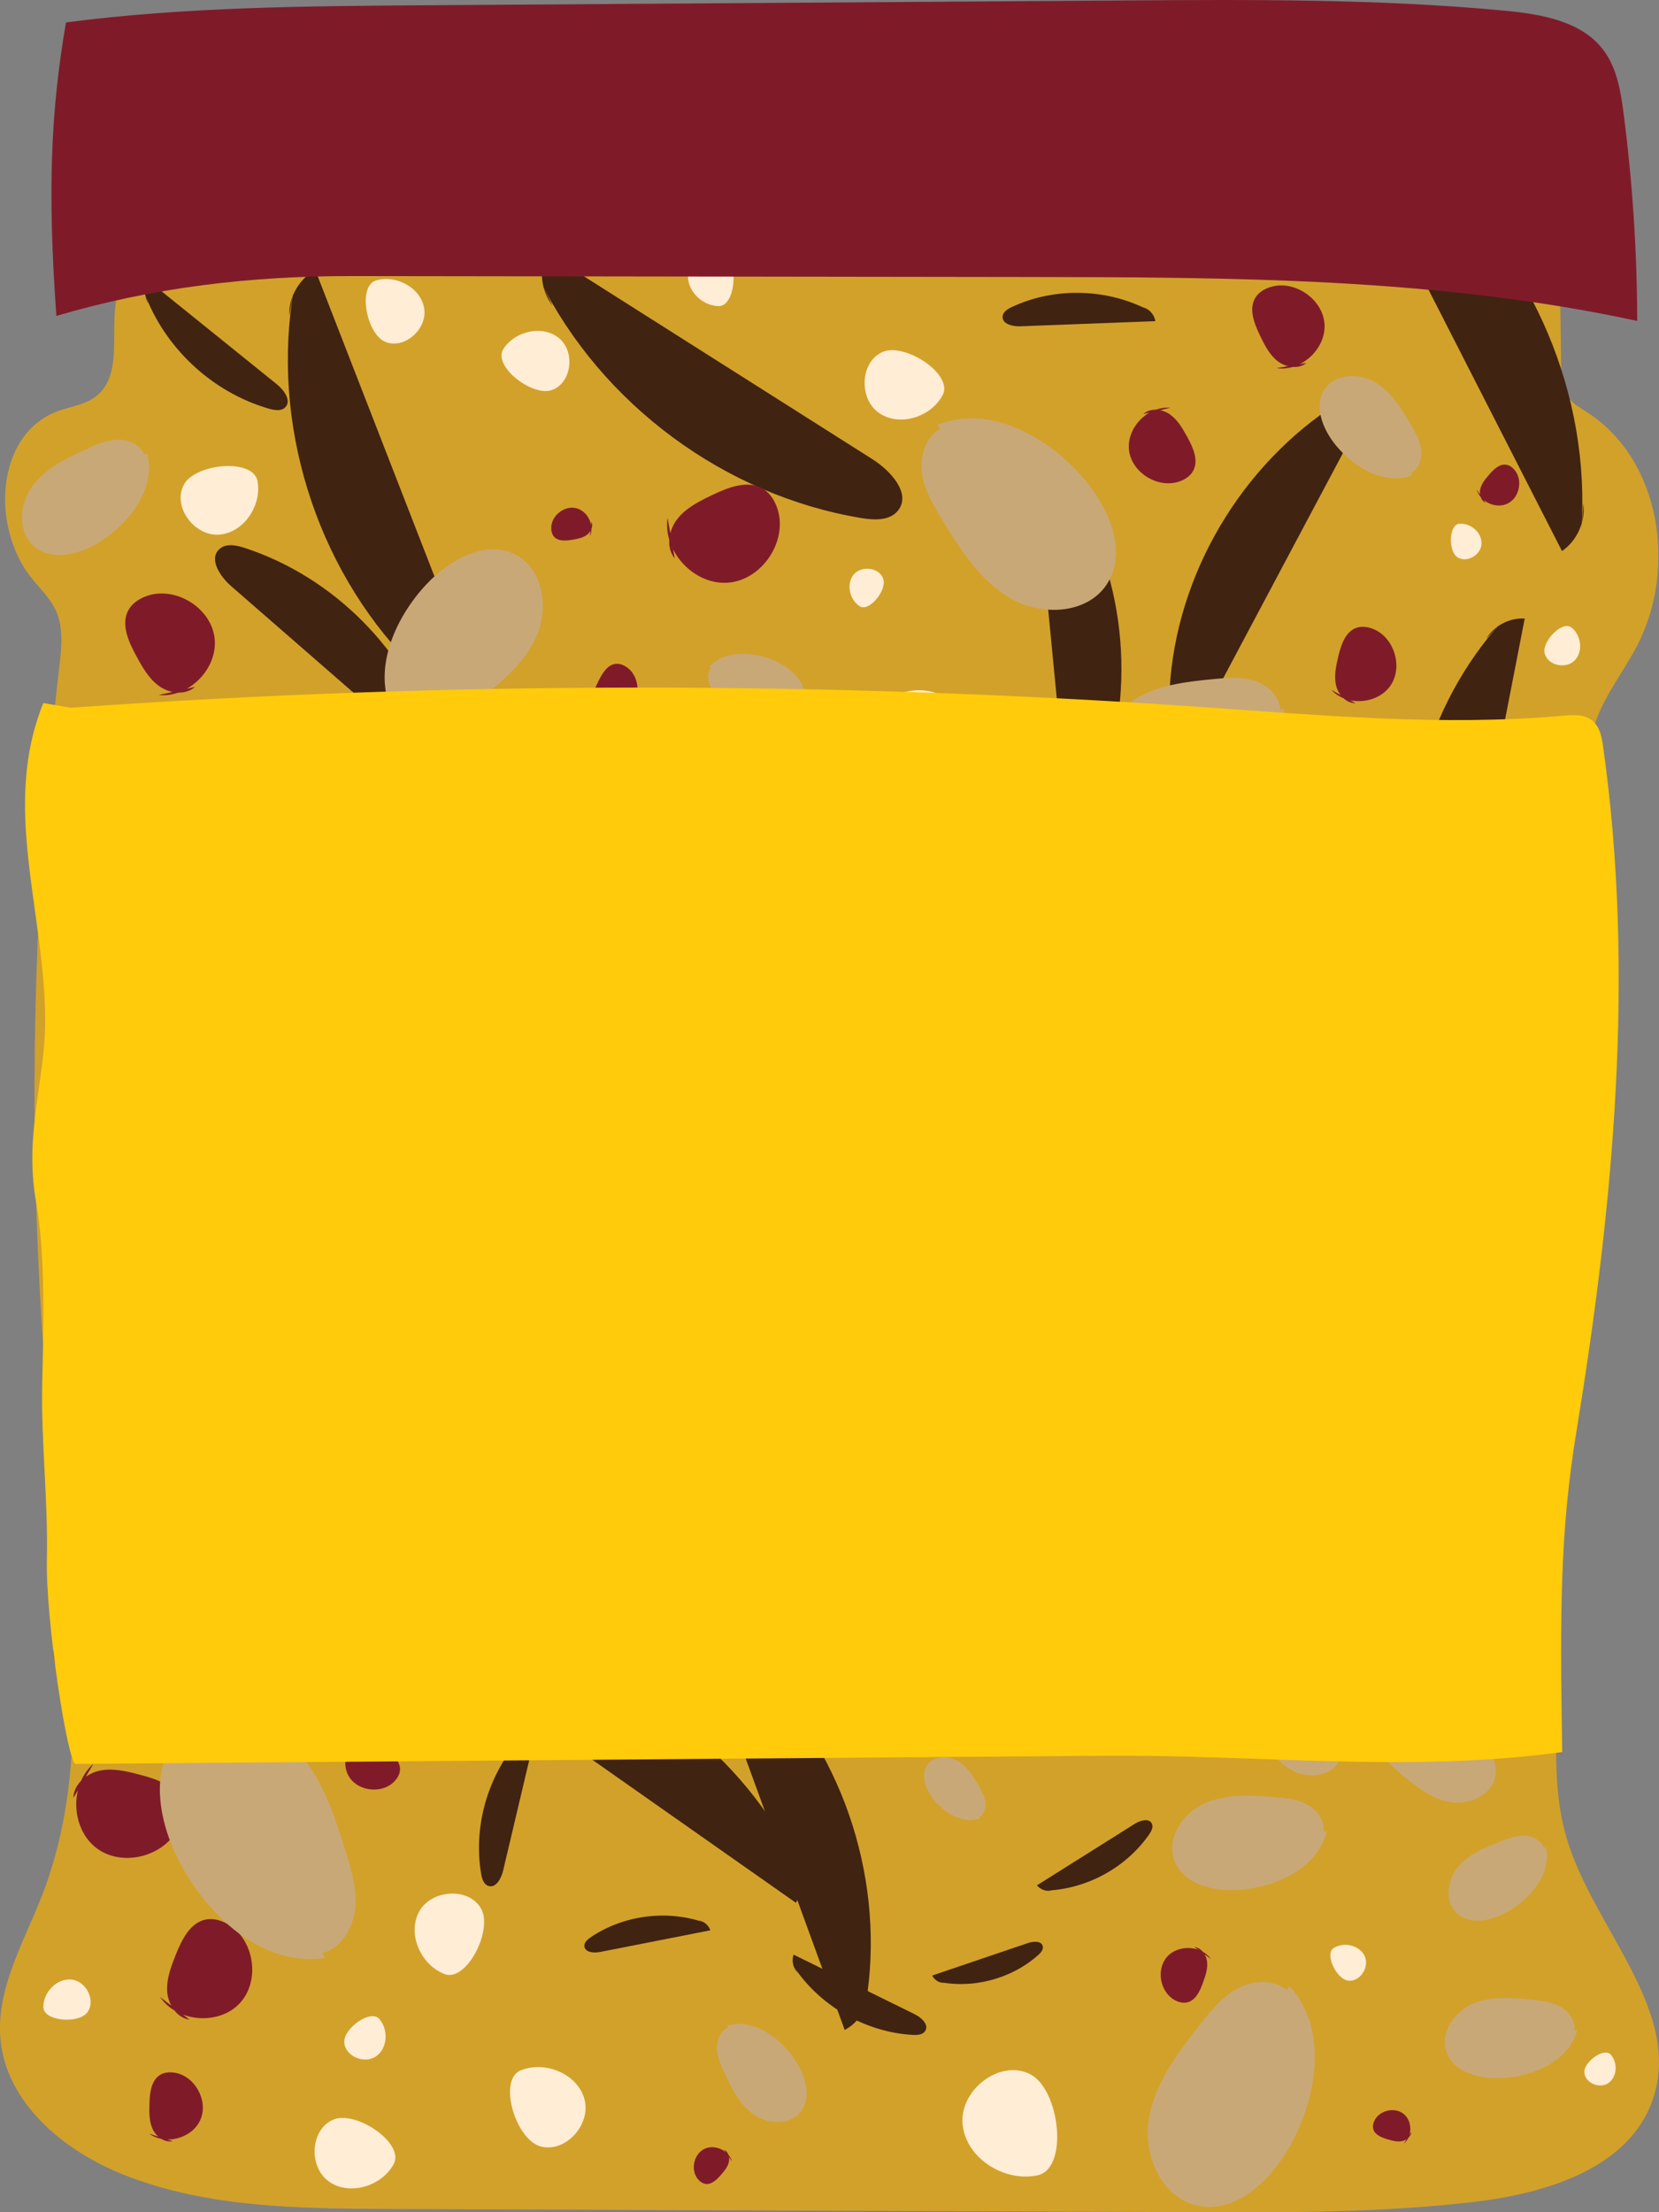 <?xml version="1.0" encoding="utf-8"?>
<!-- Generator: Adobe Illustrator 16.0.2, SVG Export Plug-In . SVG Version: 6.00 Build 0)  -->
<!DOCTYPE svg PUBLIC "-//W3C//DTD SVG 1.1//EN" "http://www.w3.org/Graphics/SVG/1.1/DTD/svg11.dtd">
<svg version="1.1" id="Layer_1" xmlns="http://www.w3.org/2000/svg" xmlns:xlink="http://www.w3.org/1999/xlink" x="0px" y="0px"
	 width="64.186px" height="85.584px" viewBox="0 0 64.186 85.584" enable-background="new 0 0 64.186 85.584" xml:space="preserve">
<rect x="0" y="0" width="64.186" height="85.584" fill="#808080" stroke="none"/>
<g>
	<path fill="#D2A12A" d="M60.361,11.442c0.015,0.951,0.028,1.902,0.043,2.853c0.005,0.323,0.015,0.661,0.171,0.943
		c0.186,0.333,0.542,0.525,0.862,0.734c2.823,1.841,3.456,6.036,1.894,9.023c-0.553,1.055-1.332,2.006-1.668,3.148
		c-0.207,0.71-0.234,1.458-0.258,2.196c-0.388,11.924-0.777,23.847-1.165,35.771c-0.055,1.682-0.104,3.399,0.376,5.012
		c1.045,3.505,4.536,6.695,3.313,10.142c-0.938,2.642-4.147,3.598-6.933,3.923c-3.606,0.42-7.245,0.407-10.876,0.392
		c-10.361-0.041-20.723-0.082-31.085-0.123c-3.466-0.014-7.026-0.045-10.249-1.324c-2.311-0.918-4.539-2.763-4.767-5.239
		c-0.179-1.955,0.911-3.766,1.62-5.597c1.914-4.952,1.08-10.476,0.513-15.755C1.018,46.995,1.066,36.323,2.296,25.788
		c0.086-0.73,0.17-1.503-0.136-2.171C1.95,23.158,1.576,22.8,1.257,22.41c-1.621-1.976-1.438-5.588,0.953-6.494
		c0.51-0.193,1.088-0.255,1.517-0.593c1.354-1.068,0.054-3.65,1.327-4.813c0.431-0.393,1.045-0.496,1.623-0.566
		c6.789-0.826,13.599-1.042,20.434-0.796C38.05,9.542,49.558,9.68,60.361,11.442"/>
	<path fill="#412312" d="M58.101,24.055c-2.938,3.235-4.203,7.912-3.297,12.187c0.084,0.403,0.244,0.864,0.635,0.988
		c0.656,0.208,1.091-0.664,1.222-1.338l2.33-11.963c-0.59-0.037-1.188,0.279-1.491,0.787"/>
	<path fill="#412312" d="M57.369,59.638c-1.354,1.523-1.921,3.709-1.478,5.698c0.041,0.187,0.117,0.401,0.301,0.457
		c0.307,0.094,0.506-0.315,0.563-0.629c0.344-1.863,0.686-3.726,1.028-5.589c-0.275-0.014-0.554,0.136-0.691,0.374"/>
	<path fill="#412312" d="M42.125,31.523c1.783-3.706,1.671-8.266-0.292-11.88c-0.185-0.34-0.451-0.713-0.839-0.72
		c-0.646-0.012-0.805,0.891-0.743,1.534c0.369,3.806,0.737,7.612,1.106,11.418c0.542-0.125,0.997-0.571,1.134-1.11"/>
	<path fill="#412312" d="M32.45,39.575c0,2.131,1.077,4.235,2.807,5.481c0.162,0.118,0.371,0.232,0.553,0.148
		c0.305-0.139,0.176-0.597,0.002-0.883c-1.027-1.694-2.055-3.389-3.081-5.083c-0.226,0.18-0.339,0.491-0.28,0.773"/>
	<path fill="#412312" d="M16.84,28.619c-1.103-3.451-3.935-6.3-7.378-7.424c-0.325-0.106-0.721-0.183-0.973,0.046
		c-0.422,0.384,0.023,1.058,0.452,1.432c2.54,2.212,5.08,4.424,7.62,6.636c0.271-0.408,0.292-0.969,0.053-1.396"/>
	<path fill="#412312" d="M40.376,73.143c1.602-0.027,3.17-0.862,4.084-2.177c0.086-0.124,0.17-0.282,0.104-0.418
		c-0.108-0.227-0.45-0.124-0.664,0.01c-1.26,0.793-2.521,1.586-3.782,2.379c0.139,0.167,0.373,0.248,0.586,0.201"/>
	<path fill="#412312" d="M25.128,33.56c-3.878,2.396-6.496,6.721-6.82,11.268c-0.031,0.429-0.006,0.937,0.353,1.174
		c0.597,0.397,1.284-0.351,1.61-0.989c1.928-3.774,3.857-7.549,5.785-11.323c-0.58-0.207-1.271-0.063-1.721,0.36"/>
	<path fill="#412312" d="M61.179,20.543c0.381-5.221-1.881-10.568-5.895-13.93c-0.377-0.317-0.868-0.634-1.329-0.462
		c-0.771,0.288-0.538,1.431-0.163,2.164c2.213,4.335,4.428,8.669,6.641,13.004c0.584-0.401,0.914-1.142,0.824-1.844"/>
	<path fill="#412312" d="M58.562,48.995c-1.08-4.236-4.287-7.872-8.356-9.472c-0.383-0.151-0.854-0.273-1.175-0.014
		c-0.534,0.432-0.047,1.276,0.443,1.757c2.901,2.847,5.803,5.694,8.703,8.541c0.356-0.473,0.422-1.147,0.165-1.679"/>
	<path fill="#412312" d="M40.437,39.898c1.483,2.667,4.295,4.551,7.326,4.908c0.285,0.034,0.627,0.032,0.797-0.2
		c0.283-0.386-0.197-0.869-0.613-1.107c-2.465-1.406-4.93-2.812-7.395-4.218c-0.156,0.383-0.081,0.849,0.188,1.163"/>
	<path fill="#412312" d="M20.328,67.045c-1.387,1.41-2.043,3.503-1.711,5.453c0.031,0.183,0.095,0.394,0.271,0.458
		c0.291,0.105,0.505-0.281,0.576-0.583l1.269-5.369c-0.267-0.027-0.542,0.105-0.688,0.329"/>
	<path fill="#412312" d="M36.242,76.653c1.372,0.304,2.88-0.089,3.929-1.024c0.1-0.088,0.202-0.206,0.174-0.335
		c-0.046-0.216-0.359-0.199-0.568-0.128c-1.236,0.42-2.475,0.839-3.711,1.259c0.084,0.171,0.268,0.287,0.457,0.29"/>
	<path fill="#412312" d="M55.618,41.325c-2.322-2.922-6.092-4.633-9.819-4.458c-0.351,0.016-0.761,0.087-0.921,0.4
		c-0.264,0.523,0.41,1.01,0.959,1.213c3.256,1.204,6.511,2.408,9.765,3.612c0.112-0.493-0.071-1.04-0.459-1.365"/>
	<path fill="#412312" d="M4.507,56.156c-0.779,1.212-0.934,2.802-0.406,4.142c0.05,0.126,0.127,0.267,0.262,0.286
		c0.225,0.032,0.316-0.275,0.322-0.501c0.035-1.339,0.07-2.678,0.104-4.017c-0.193,0.021-0.371,0.156-0.441,0.338"/>
	<path fill="#412312" d="M61.627,37.499c-2.63-2.021-6.247-2.688-9.425-1.737c-0.299,0.09-0.639,0.239-0.707,0.543
		c-0.117,0.508,0.57,0.783,1.088,0.84c3.064,0.34,6.13,0.679,9.195,1.019c-0.01-0.449-0.287-0.882-0.689-1.079"/>
	<path fill="#412312" d="M44.563,12.066c-1.642-0.912-3.722-0.983-5.421-0.186c-0.16,0.075-0.337,0.187-0.352,0.363
		c-0.021,0.294,0.386,0.391,0.681,0.38c1.743-0.066,3.487-0.132,5.231-0.198c-0.043-0.25-0.232-0.469-0.476-0.546"/>
	<path fill="#412312" d="M33.423,77.926c0.902-4.568-0.514-9.533-3.689-12.937c-0.299-0.321-0.697-0.654-1.124-0.552
		c-0.712,0.17-0.63,1.205-0.38,1.892c1.483,4.067,2.968,8.134,4.451,12.201c0.559-0.291,0.931-0.909,0.928-1.538"/>
	<path fill="#412312" d="M14.57,65.382c0.968-1.591,1.12-3.651,0.396-5.366c-0.068-0.162-0.172-0.342-0.346-0.362
		c-0.291-0.034-0.402,0.366-0.402,0.658c-0.004,1.732-0.006,3.463-0.01,5.195c0.25-0.033,0.476-0.213,0.561-0.45"/>
	<path fill="#412312" d="M11.376,11.145c-0.908,5.172,0.807,10.737,4.47,14.5c0.345,0.354,0.802,0.721,1.28,0.596
		c0.799-0.209,0.682-1.374,0.383-2.143c-1.77-4.551-3.54-9.101-5.311-13.652c-0.623,0.342-1.027,1.047-1.009,1.757"/>
	<path fill="#412312" d="M5.575,11.294c0.78,2.156,2.639,3.891,4.844,4.52c0.209,0.059,0.461,0.099,0.614-0.053
		c0.257-0.252-0.04-0.668-0.321-0.894c-1.658-1.338-3.317-2.677-4.978-4.015c-0.161,0.264-0.161,0.62,0,0.884"/>
	<path fill="#412312" d="M17.989,63.381c0.883,1.109,2.315,1.757,3.731,1.689c0.134-0.006,0.29-0.033,0.35-0.152
		c0.101-0.199-0.155-0.384-0.364-0.461c-1.237-0.456-2.475-0.911-3.711-1.367c-0.043,0.187,0.027,0.395,0.174,0.518"/>
	<path fill="#412312" d="M46.114,67.555c0.263-2.364-0.671-4.831-2.436-6.428c-0.166-0.15-0.383-0.303-0.595-0.232
		c-0.354,0.117-0.269,0.64-0.112,0.979l2.791,6.02c0.271-0.172,0.435-0.502,0.405-0.823"/>
	<path fill="#412312" d="M30.657,75.997c1.006,1.574,2.795,2.62,4.659,2.725c0.177,0.01,0.384-0.004,0.479-0.152
		c0.158-0.247-0.152-0.524-0.415-0.653l-4.677-2.301c-0.082,0.239-0.018,0.522,0.158,0.703"/>
	<path fill="#412312" d="M27.321,74.399c-1.464-0.536-3.18-0.326-4.471,0.548c-0.121,0.082-0.252,0.197-0.24,0.343
		c0.02,0.244,0.365,0.271,0.605,0.224c1.422-0.28,2.844-0.559,4.267-0.838c-0.067-0.2-0.252-0.355-0.46-0.387"/>
	<path fill="#412312" d="M39.942,45.031c1.559-3.776,1.189-8.292-0.962-11.764c-0.202-0.327-0.487-0.683-0.873-0.668
		c-0.641,0.025-0.747,0.93-0.649,1.564c0.58,3.754,1.162,7.507,1.742,11.261c0.531-0.155,0.957-0.623,1.063-1.165"/>
	<path fill="#412312" d="M17.657,39.441c-0.272-1.905-1.502-3.649-3.207-4.543c-0.16-0.084-0.361-0.159-0.514-0.061
		c-0.254,0.163-0.081,0.556,0.111,0.789c1.134,1.384,2.268,2.768,3.402,4.152c0.178-0.19,0.238-0.482,0.151-0.727"/>
	<path fill="#412312" d="M52.128,15.362c-3.828,2.281-6.457,6.466-6.847,10.906c-0.037,0.418-0.019,0.915,0.326,1.153
		c0.577,0.398,1.261-0.323,1.589-0.941c1.945-3.659,3.891-7.318,5.837-10.976c-0.565-0.212-1.243-0.082-1.688,0.324"/>
	<path fill="#412312" d="M39.03,41.526c4.808-2.389,8.348-7.176,9.223-12.473c0.082-0.499,0.107-1.097-0.287-1.415
		c-0.656-0.53-1.543,0.273-1.995,0.985c-2.672,4.217-5.343,8.433-8.015,12.65c0.658,0.306,1.484,0.211,2.059-0.235"/>
	<path fill="#412312" d="M31.067,72.662c-1.934-4.408-6.07-7.782-10.775-8.792c-0.445-0.095-0.979-0.142-1.281,0.196
		c-0.502,0.565,0.179,1.394,0.798,1.829c3.661,2.573,7.325,5.145,10.987,7.718c0.301-0.577,0.252-1.321-0.123-1.853"/>
	<path fill="#412312" d="M20.89,10.842c2.381,4.795,7.155,8.326,12.438,9.2c0.498,0.082,1.094,0.107,1.411-0.285
		c0.528-0.654-0.271-1.54-0.982-1.99c-4.204-2.665-8.409-5.331-12.614-7.996c-0.304,0.657-0.211,1.481,0.234,2.053"/>
	<path fill="#7F1B29" d="M34.114,65.358c1.127,1.097,3.261,0.822,4.074-0.524c0.813-1.347,0.062-3.363-1.435-3.85
		c-0.36-0.117-0.761-0.153-1.114-0.016c-0.776,0.301-1.027,1.253-1.174,2.072c-0.117,0.653-0.231,1.333-0.051,1.971
		c0.18,0.638,0.751,1.218,1.413,1.176"/>
	<path fill="#7F1B29" d="M46.85,75.782c-0.383-0.528-1.274-0.568-1.702-0.075c-0.428,0.492-0.264,1.369,0.313,1.674
		c0.139,0.074,0.301,0.117,0.455,0.086c0.338-0.067,0.509-0.439,0.625-0.763c0.095-0.258,0.19-0.528,0.162-0.802
		c-0.028-0.273-0.221-0.551-0.494-0.581"/>
	<path fill="#7F1B29" d="M9.413,63.866c-0.449,0.087-0.738,0.642-0.551,1.06c0.187,0.418,0.793,0.573,1.156,0.296
		c0.088-0.066,0.164-0.156,0.189-0.263c0.057-0.235-0.129-0.453-0.3-0.624c-0.136-0.136-0.28-0.277-0.462-0.34
		c-0.182-0.062-0.416-0.022-0.516,0.143"/>
	<path fill="#7F1B29" d="M20.702,34.784c-0.035,0.669,0.65,1.275,1.309,1.158c0.66-0.118,1.096-0.923,0.832-1.539
		c-0.063-0.148-0.164-0.287-0.307-0.362c-0.314-0.164-0.691,0.023-0.994,0.206c-0.242,0.145-0.492,0.299-0.646,0.536
		c-0.153,0.237-0.179,0.582,0.021,0.783"/>
	<path fill="#7F1B29" d="M54.313,82.93c0.344-0.281,0.334-0.888-0.016-1.159c-0.353-0.271-0.941-0.125-1.125,0.278
		c-0.046,0.098-0.068,0.209-0.041,0.313c0.059,0.227,0.318,0.328,0.543,0.395c0.18,0.054,0.366,0.108,0.551,0.078
		c0.185-0.031,0.365-0.172,0.375-0.359"/>
	<path fill="#7F1B29" d="M26.671,40.916c-0.123,1.418,1.293,2.754,2.701,2.552c1.408-0.203,2.39-1.884,1.873-3.21
		c-0.123-0.32-0.328-0.621-0.627-0.79c-0.656-0.371-1.466-0.001-2.123,0.366c-0.523,0.293-1.066,0.601-1.41,1.094
		c-0.342,0.492-0.422,1.224-0.012,1.663"/>
	<path fill="#7F1B29" d="M52.444,50.805c-1.422-0.788-3.477,0.065-3.922,1.628c-0.445,1.564,0.85,3.372,2.475,3.452
		c0.391,0.02,0.801-0.054,1.117-0.287c0.691-0.51,0.684-1.529,0.607-2.385c-0.061-0.683-0.13-1.393-0.484-1.98
		c-0.353-0.588-1.08-1.011-1.729-0.79"/>
	<path fill="#7F1B29" d="M49.392,14.242c0.957,0.145,1.927-0.758,1.852-1.723c-0.078-0.966-1.176-1.705-2.099-1.412
		c-0.224,0.07-0.437,0.196-0.563,0.392c-0.281,0.428-0.065,0.995,0.155,1.457c0.177,0.368,0.362,0.75,0.681,1.005
		c0.319,0.254,0.813,0.339,1.129,0.081"/>
	<path fill="#7F1B29" d="M51.511,26.691c0.598,0.645,1.797,0.554,2.29-0.174c0.493-0.728,0.134-1.875-0.688-2.191
		c-0.197-0.076-0.42-0.108-0.623-0.042c-0.44,0.146-0.608,0.67-0.715,1.123c-0.084,0.361-0.168,0.737-0.086,1.099
		s0.385,0.702,0.756,0.698"/>
	<path fill="#7F1B29" d="M25.829,20.037c-0.193,1.3,1.035,2.611,2.345,2.504c1.31-0.106,2.308-1.599,1.908-2.85
		c-0.097-0.302-0.269-0.592-0.534-0.764c-0.582-0.379-1.35-0.084-1.977,0.217c-0.5,0.239-1.016,0.493-1.36,0.927
		c-0.344,0.434-0.458,1.104-0.106,1.533"/>
	<path fill="#7F1B29" d="M45.278,15.777c-0.878-0.082-1.712,0.788-1.594,1.661c0.119,0.874,1.156,1.49,1.979,1.176
		c0.199-0.075,0.386-0.201,0.492-0.385c0.233-0.404,0.008-0.908-0.216-1.317c-0.18-0.326-0.368-0.663-0.672-0.878
		c-0.303-0.215-0.756-0.267-1.03-0.016"/>
	<path fill="#7F1B29" d="M23.319,61.318c-0.946,1.293-0.367,3.406,1.106,4.034c1.474,0.629,3.399-0.414,3.679-1.991
		c0.067-0.381,0.047-0.791-0.142-1.128c-0.413-0.74-1.41-0.858-2.256-0.889c-0.675-0.025-1.377-0.045-1.995,0.228
		s-1.122,0.931-0.986,1.593"/>
	<path fill="#7F1B29" d="M6.143,26.888c1.181,0.117,2.31-1.047,2.157-2.223c-0.152-1.176-1.543-2.013-2.654-1.597
		c-0.268,0.1-0.521,0.267-0.666,0.514c-0.316,0.542-0.017,1.222,0.282,1.774c0.237,0.439,0.489,0.896,0.896,1.187
		c0.406,0.292,1.016,0.365,1.387,0.03"/>
	<path fill="#7F1B29" d="M6.195,77.258c0.664,0.981,2.28,1.104,3.085,0.235c0.805-0.869,0.559-2.47-0.47-3.058
		c-0.248-0.141-0.539-0.229-0.821-0.182c-0.617,0.103-0.947,0.768-1.181,1.349c-0.185,0.464-0.374,0.948-0.339,1.446
		s0.369,1.013,0.863,1.083"/>
	<path fill="#7F1B29" d="M5.777,82.546c0.64,0.462,1.677,0.171,1.982-0.556c0.305-0.727-0.214-1.672-0.991-1.804
		c-0.188-0.032-0.389-0.021-0.555,0.073c-0.362,0.205-0.418,0.696-0.43,1.112c-0.011,0.332-0.019,0.678,0.117,0.981
		c0.137,0.303,0.461,0.549,0.786,0.481"/>
	<path fill="#7F1B29" d="M7.954,41.996c0.357-0.966-0.374-2.17-1.396-2.299c-1.021-0.129-2.029,0.856-1.924,1.881
		c0.025,0.247,0.111,0.497,0.287,0.672c0.386,0.384,1.023,0.281,1.552,0.151c0.423-0.103,0.859-0.215,1.193-0.493
		C8,41.63,8.196,41.134,7.995,40.749"/>
	<path fill="#7F1B29" d="M14.061,67.095c-0.628,0.235-0.909,1.107-0.539,1.665c0.371,0.558,1.284,0.636,1.744,0.148
		c0.11-0.118,0.198-0.266,0.209-0.427c0.026-0.354-0.296-0.624-0.585-0.829c-0.23-0.163-0.471-0.332-0.75-0.378
		c-0.279-0.046-0.605,0.068-0.71,0.331"/>
	<path fill="#7F1B29" d="M22.779,27.154c0.302,0.534,1.129,0.666,1.581,0.252c0.452-0.414,0.393-1.25-0.113-1.596
		c-0.121-0.084-0.268-0.142-0.414-0.129c-0.324,0.027-0.522,0.355-0.668,0.645c-0.115,0.232-0.232,0.473-0.234,0.731
		c-0.004,0.259,0.146,0.538,0.398,0.596"/>
	<path fill="#7F1B29" d="M57.138,18.943c0.131,0.489,0.767,0.765,1.213,0.526c0.447-0.238,0.572-0.92,0.237-1.301
		c-0.079-0.092-0.185-0.168-0.306-0.188c-0.264-0.045-0.49,0.177-0.666,0.38c-0.139,0.161-0.283,0.33-0.339,0.536
		c-0.056,0.207,0.008,0.461,0.198,0.559"/>
	<path fill="#7F1B29" d="M12.189,32.166c0.29,0.706,1.292,0.995,1.914,0.553c0.622-0.442,0.677-1.484,0.104-1.989
		c-0.138-0.122-0.309-0.216-0.492-0.223c-0.403-0.016-0.699,0.359-0.922,0.696c-0.178,0.268-0.36,0.548-0.403,0.867
		c-0.043,0.318,0.099,0.687,0.401,0.796"/>
	<path fill="#7F1B29" d="M3.159,51.551c-0.321,1.595,1.113,3.295,2.738,3.247c1.627-0.049,2.957-1.831,2.543-3.403
		c-0.101-0.38-0.295-0.749-0.611-0.979c-0.696-0.506-1.665-0.19-2.458,0.142c-0.633,0.264-1.289,0.545-1.742,1.06
		c-0.452,0.514-0.637,1.336-0.229,1.888"/>
	<path fill="#7F1B29" d="M27.917,56.394c-1.315,0.02-2.412,1.446-2.095,2.723c0.318,1.277,1.955,2.023,3.127,1.424
		c0.282-0.144,0.541-0.361,0.669-0.651c0.279-0.637-0.137-1.349-0.535-1.919c-0.318-0.454-0.652-0.924-1.138-1.194
		s-1.165-0.274-1.532,0.143"/>
	<path fill="#7F1B29" d="M40.819,50.687c-0.247,0.497,0.074,1.184,0.613,1.313c0.541,0.128,1.137-0.341,1.14-0.896
		c0.001-0.133-0.03-0.272-0.114-0.376c-0.184-0.229-0.531-0.211-0.822-0.172c-0.231,0.031-0.473,0.066-0.668,0.195
		c-0.194,0.129-0.328,0.383-0.244,0.601"/>
	<path fill="#7F1B29" d="M11.595,47.179c-0.476,0-0.881,0.509-0.773,0.972c0.107,0.464,0.695,0.743,1.123,0.534
		c0.104-0.051,0.197-0.127,0.245-0.232c0.104-0.228-0.041-0.488-0.183-0.697c-0.111-0.166-0.229-0.338-0.404-0.438
		c-0.174-0.101-0.42-0.106-0.555,0.042"/>
	<path fill="#7F1B29" d="M2.071,63.501c-0.181,1.608,1.388,3.169,2.994,2.982c1.607-0.188,2.773-2.069,2.227-3.591
		c-0.133-0.368-0.355-0.717-0.689-0.918c-0.734-0.441-1.666-0.045-2.425,0.353c-0.604,0.316-1.229,0.651-1.634,1.2
		c-0.405,0.549-0.518,1.378-0.066,1.89"/>
	<path fill="#7F1B29" d="M47.449,31.785c-0.647,1.402,0.301,3.288,1.813,3.602c1.512,0.314,3.135-1.038,3.098-2.582
		c-0.01-0.372-0.106-0.755-0.348-1.038c-0.531-0.621-1.496-0.543-2.303-0.411c-0.642,0.104-1.311,0.219-1.842,0.594
		c-0.532,0.376-0.883,1.093-0.629,1.693"/>
	<path fill="#7F1B29" d="M3.614,68.234c-0.949,0.83-0.866,2.552,0.156,3.288c1.023,0.736,2.682,0.265,3.168-0.898
		c0.116-0.281,0.17-0.599,0.084-0.89c-0.19-0.639-0.936-0.901-1.58-1.07c-0.514-0.135-1.049-0.271-1.57-0.168
		C3.351,68.6,2.851,69.019,2.841,69.55"/>
	<path fill="#7F1B29" d="M28.319,83.62c-0.116-0.44-0.688-0.689-1.09-0.476c-0.402,0.214-0.516,0.827-0.217,1.17
		c0.072,0.083,0.168,0.152,0.275,0.17c0.238,0.041,0.441-0.159,0.6-0.34c0.127-0.145,0.256-0.297,0.307-0.482
		c0.05-0.186-0.006-0.415-0.178-0.503"/>
	<path fill="#7F1B29" d="M22.822,20.751c0.197-0.427-0.093-1.001-0.553-1.097c-0.461-0.095-0.955,0.317-0.942,0.788
		c0.002,0.113,0.031,0.229,0.105,0.316c0.162,0.189,0.456,0.165,0.701,0.124c0.195-0.032,0.398-0.067,0.561-0.181
		c0.162-0.115,0.27-0.333,0.191-0.516"/>
	<path fill="#7F1B29" d="M24.725,32.622c0.642,1.14,2.408,1.424,3.373,0.541c0.966-0.883,0.841-2.667-0.237-3.408
		c-0.26-0.179-0.571-0.302-0.886-0.276c-0.69,0.057-1.114,0.758-1.424,1.377c-0.246,0.493-0.498,1.008-0.505,1.56
		c-0.006,0.551,0.313,1.148,0.852,1.271"/>
	<path fill="#C9A877" d="M53.452,66.756c0.878-0.754,2.254-0.496,3.244,0.105c0.693,0.422,1.358,1.179,1.133,1.959
		c-0.204,0.702-1.071,1.029-1.787,0.884c-0.717-0.144-1.309-0.629-1.866-1.101c-0.271-0.23-0.549-0.471-0.709-0.789
		c-0.159-0.318-0.171-0.738,0.067-1.003"/>
	<path fill="#C9A877" d="M36.261,16.444c1.992-0.822,4.273,0.435,5.674,2.073c0.982,1.15,1.719,2.875,0.863,4.123
		c-0.77,1.121-2.492,1.195-3.674,0.523c-1.182-0.672-1.947-1.873-2.657-3.033c-0.347-0.565-0.698-1.151-0.795-1.806
		c-0.097-0.656,0.127-1.405,0.702-1.734"/>
	<path fill="#C9A877" d="M49.685,27.428c-0.105,1.74-1.828,2.957-3.517,3.395c-1.184,0.308-2.7,0.233-3.305-0.831
		c-0.545-0.956,0.012-2.236,0.919-2.858c0.906-0.622,2.052-0.754,3.146-0.861c0.535-0.052,1.086-0.1,1.597,0.061
		c0.512,0.162,0.978,0.59,1.014,1.125"/>
	<path fill="#C9A877" d="M17.882,55.677c0.783,0.704,0.713,1.976,0.285,2.939c-0.299,0.676-0.904,1.365-1.635,1.252
		c-0.656-0.102-1.053-0.846-1.007-1.509c0.047-0.663,0.415-1.254,0.776-1.812c0.176-0.272,0.359-0.551,0.627-0.732
		c0.27-0.181,0.646-0.241,0.914-0.057"/>
	<path fill="#C9A877" d="M29.638,50.816c-0.256,0.721-1.129,1.025-1.893,1.006c-0.536-0.013-1.166-0.227-1.292-0.749
		c-0.114-0.468,0.274-0.94,0.731-1.093s0.957-0.07,1.431,0.017c0.231,0.042,0.469,0.088,0.665,0.218
		c0.195,0.13,0.341,0.367,0.292,0.596"/>
	<path fill="#C9A877" d="M59.816,71.452c0.216,1.007-0.571,1.973-1.461,2.49c-0.625,0.363-1.5,0.562-2.013,0.053
		c-0.461-0.458-0.349-1.275,0.068-1.773s1.049-0.755,1.654-0.989c0.295-0.114,0.602-0.23,0.918-0.219s0.648,0.18,0.755,0.479"/>
	<path fill="#C9A877" d="M28.167,57.104c0.701-1.864,2.992-2.612,4.98-2.522c1.397,0.063,3.026,0.654,3.33,2.019
		c0.271,1.227-0.767,2.437-1.966,2.811c-1.2,0.374-2.495,0.132-3.726-0.12c-0.6-0.123-1.219-0.256-1.721-0.604
		c-0.504-0.349-0.869-0.972-0.729-1.569"/>
	<path fill="#C9A877" d="M26.527,55.372c0.521,2.237-1.196,4.422-3.162,5.61c-1.38,0.835-3.321,1.311-4.485,0.196
		c-1.047-1.002-0.828-2.828,0.084-3.955c0.91-1.127,2.308-1.725,3.649-2.271c0.654-0.267,1.332-0.536,2.038-0.524
		c0.707,0.012,1.456,0.376,1.703,1.038"/>
	<path fill="#C9A877" d="M12.563,75.75c-2.437,0.352-4.614-1.681-5.704-3.889c-0.766-1.55-1.096-3.667,0.201-4.81
		c1.166-1.026,3.095-0.624,4.216,0.451c1.121,1.076,1.632,2.623,2.093,4.106c0.225,0.723,0.45,1.471,0.373,2.225
		c-0.076,0.753-0.533,1.521-1.264,1.724"/>
	<path fill="#C9A877" d="M51.331,70.842c-0.33,1.398-1.899,2.145-3.332,2.264c-1.004,0.084-2.225-0.189-2.567-1.138
		c-0.308-0.852,0.323-1.814,1.147-2.192c0.823-0.378,1.771-0.325,2.676-0.258c0.44,0.033,0.895,0.071,1.287,0.274
		c0.393,0.203,0.711,0.615,0.666,1.055"/>
	<path fill="#C9A877" d="M61.017,78.547c-0.318,1.185-1.678,1.781-2.902,1.846c-0.86,0.046-1.895-0.219-2.162-1.037
		c-0.241-0.736,0.322-1.54,1.036-1.842c0.712-0.301,1.521-0.231,2.291-0.151c0.375,0.04,0.762,0.084,1.091,0.267
		c0.33,0.183,0.591,0.544,0.541,0.918"/>
	<path fill="#C9A877" d="M32.075,48.65c0.553-0.779,1.707-0.846,2.619-0.562c0.641,0.2,1.324,0.673,1.298,1.344
		c-0.024,0.602-0.653,1.037-1.255,1.064c-0.602,0.027-1.174-0.244-1.714-0.511c-0.263-0.13-0.534-0.267-0.726-0.491
		c-0.19-0.223-0.283-0.557-0.146-0.816"/>
	<path fill="#C9A877" d="M3.187,28.771c1.298-0.461,2.715,0.414,3.555,1.505c0.59,0.766,1.005,1.891,0.419,2.66
		c-0.526,0.691-1.629,0.683-2.362,0.216c-0.732-0.467-1.183-1.259-1.599-2.021c-0.203-0.372-0.408-0.757-0.449-1.179
		c-0.041-0.422,0.126-0.893,0.504-1.084"/>
	<path fill="#C9A877" d="M27.432,25.801c0.632-0.681,1.751-0.602,2.595-0.213c0.592,0.272,1.19,0.814,1.082,1.457
		c-0.099,0.577-0.76,0.917-1.344,0.868c-0.583-0.05-1.1-0.382-1.587-0.707c-0.237-0.159-0.481-0.324-0.637-0.563
		c-0.156-0.239-0.204-0.573-0.038-0.805"/>
	<path fill="#C9A877" d="M15.251,27.695c-0.899-1.638-0.033-3.726,1.246-5.089c0.896-0.956,2.313-1.755,3.471-1.138
		c1.039,0.556,1.268,2.034,0.802,3.117s-1.429,1.858-2.36,2.58c-0.455,0.353-0.926,0.712-1.481,0.858
		c-0.556,0.146-1.224,0.025-1.562-0.44"/>
	<path fill="#C9A877" d="M49.884,76.829c1.498,1.62,1.104,4.26,0.028,6.186c-0.755,1.353-2.149,2.674-3.651,2.297
		c-1.351-0.338-2.035-1.967-1.811-3.341s1.105-2.537,1.966-3.632c0.42-0.533,0.856-1.08,1.452-1.406
		c0.596-0.326,1.395-0.378,1.915,0.057"/>
	<path fill="#C9A877" d="M48.557,65.212c0.968-0.405,2.082,0.201,2.767,0.996c0.481,0.557,0.845,1.395,0.432,2.005
		c-0.372,0.548-1.211,0.588-1.788,0.264c-0.577-0.325-0.952-0.908-1.302-1.471c-0.17-0.274-0.342-0.558-0.391-0.877
		s0.059-0.685,0.338-0.846"/>
	<path fill="#C9A877" d="M21.511,54.75c-0.75-0.83-0.535-2.166,0.021-3.137c0.39-0.681,1.104-1.343,1.864-1.144
		c0.683,0.18,1.021,1.009,0.898,1.705c-0.121,0.695-0.574,1.28-1.018,1.83c-0.215,0.268-0.439,0.543-0.743,0.705
		c-0.304,0.162-0.709,0.184-0.972-0.04"/>
	<path fill="#C9A877" d="M17.708,49.065c0.458,0.493,0.339,1.297,0.014,1.885c-0.23,0.413-0.654,0.816-1.113,0.702
		c-0.411-0.102-0.62-0.598-0.553-1.017s0.336-0.774,0.596-1.108c0.129-0.163,0.262-0.329,0.443-0.429
		c0.18-0.1,0.424-0.116,0.584,0.016"/>
	<path fill="#C9A877" d="M58.132,40.804c0.98,0.097,1.631,1.094,1.842,2.055c0.148,0.675,0.074,1.529-0.538,1.848
		c-0.552,0.287-1.261-0.054-1.593-0.579c-0.332-0.525-0.383-1.174-0.42-1.794c-0.018-0.302-0.033-0.614,0.068-0.899
		c0.102-0.285,0.354-0.539,0.655-0.548"/>
	<path fill="#C9A877" d="M28.126,78.36c1.014-0.285,2.049,0.454,2.633,1.329c0.411,0.613,0.67,1.492,0.185,2.048
		c-0.437,0.5-1.276,0.438-1.812,0.045s-0.838-1.02-1.115-1.622c-0.137-0.294-0.273-0.598-0.282-0.922
		c-0.011-0.323,0.141-0.674,0.438-0.801"/>
	<path fill="#C9A877" d="M39.907,59.176c0.643-0.171,1.291,0.306,1.652,0.864c0.254,0.392,0.41,0.95,0.098,1.297
		c-0.281,0.312-0.812,0.265-1.146,0.012c-0.335-0.254-0.521-0.653-0.69-1.036c-0.084-0.188-0.168-0.381-0.171-0.585
		c-0.003-0.205,0.095-0.425,0.285-0.503"/>
	<path fill="#C9A877" d="M56.595,51.869c-0.654-0.401-0.771-1.32-0.592-2.066c0.125-0.523,0.467-1.096,1.004-1.112
		c0.483-0.014,0.865,0.466,0.92,0.947c0.055,0.481-0.131,0.953-0.315,1.4c-0.09,0.218-0.185,0.441-0.353,0.607
		c-0.168,0.165-0.432,0.257-0.646,0.161"/>
	<path fill="#C9A877" d="M54.649,18.383c-1.063,0.41-2.254-0.283-2.974-1.166c-0.505-0.62-0.872-1.541-0.405-2.19
		c0.42-0.583,1.332-0.601,1.948-0.231c0.616,0.37,1.006,1.014,1.367,1.636c0.176,0.303,0.354,0.617,0.397,0.965
		c0.043,0.348-0.084,0.741-0.393,0.908"/>
	<path fill="#C9A877" d="M38.335,34.422c-0.563,0.533-1.492,0.404-2.173,0.034c-0.478-0.26-0.947-0.745-0.82-1.274
		c0.113-0.475,0.683-0.722,1.166-0.648c0.484,0.073,0.896,0.378,1.283,0.676c0.188,0.145,0.383,0.297,0.5,0.505
		c0.116,0.208,0.138,0.488-0.013,0.673"/>
	<path fill="#C9A877" d="M28.958,64.877c0.461-0.712,1.482-0.816,2.303-0.598c0.574,0.153,1.199,0.546,1.201,1.142
		c0.002,0.535-0.539,0.945-1.072,0.992c-0.533,0.046-1.051-0.172-1.539-0.388c-0.239-0.106-0.484-0.217-0.662-0.408
		c-0.178-0.19-0.273-0.483-0.161-0.718"/>
	<path fill="#C9A877" d="M47.457,43.332c1.843,0.538,2.729,2.684,2.789,4.602c0.041,1.347-0.408,2.956-1.698,3.347
		c-1.158,0.351-2.396-0.557-2.844-1.683c-0.448-1.125-0.311-2.387-0.158-3.589c0.074-0.585,0.156-1.189,0.455-1.698
		c0.298-0.51,0.87-0.906,1.454-0.814"/>
	<path fill="#C9A877" d="M5.688,17.524c0.357,1.309-0.605,2.637-1.74,3.383c-0.795,0.524-1.93,0.85-2.643,0.218
		c-0.641-0.568-0.552-1.65-0.039-2.336c0.512-0.686,1.321-1.071,2.102-1.424c0.38-0.172,0.773-0.346,1.191-0.355
		c0.418-0.01,0.867,0.188,1.028,0.574"/>
	<path fill="#C9A877" d="M37.919,70.342c-0.652,0.24-1.373-0.193-1.804-0.739c-0.302-0.383-0.519-0.949-0.228-1.34
		c0.262-0.352,0.819-0.355,1.191-0.123c0.373,0.231,0.605,0.628,0.82,1.011c0.104,0.186,0.209,0.38,0.232,0.592
		c0.023,0.213-0.058,0.452-0.248,0.551"/>
	<path fill="#C9A877" d="M5.289,48.256c-0.751-0.146-1.181-0.966-1.275-1.725c-0.065-0.533,0.054-1.188,0.552-1.39
		c0.447-0.182,0.973,0.134,1.19,0.564c0.219,0.43,0.21,0.936,0.194,1.419c-0.008,0.235-0.02,0.477-0.119,0.69
		c-0.1,0.213-0.313,0.392-0.547,0.377"/>
	<path fill="#FFEDD5" d="M15.206,83.766c0.531-0.807-1.416-2.141-2.307-1.768c-0.893,0.373-0.971,1.81-0.191,2.383
		C13.487,84.953,14.717,84.6,15.206,83.766"/>
	<path fill="#FFEDD5" d="M8.216,60.222c0.482,0.661,2.116-0.486,2.086-1.304c-0.031-0.817-1.146-1.304-1.83-0.858
		C7.786,58.506,7.701,59.586,8.216,60.222"/>
	<path fill="#FFEDD5" d="M17.397,31.441c0.213,1.178,3.098,0.711,3.58-0.385c0.481-1.095-0.676-2.45-1.863-2.299
		S17.125,30.276,17.397,31.441"/>
	<path fill="#FFEDD5" d="M40.079,84.165c1.297-0.168,0.941-3.342-0.229-3.927s-2.711,0.606-2.61,1.911
		C37.343,83.453,38.792,84.401,40.079,84.165"/>
	<path fill="#FFEDD5" d="M32.993,29.167c-0.188,1.42,3.27,1.942,4.219,0.87c0.949-1.073,0.125-3.04-1.282-3.301
		C34.521,26.475,33.108,27.739,32.993,29.167"/>
	<path fill="#FFEDD5" d="M43.992,56.731c0.274,0.849,2.36,0.214,2.606-0.645c0.246-0.858-0.746-1.743-1.608-1.511
		C44.128,54.806,43.673,55.897,43.992,56.731"/>
	<path fill="#FFEDD5" d="M19.497,13.468c-0.495,0.651,1.072,1.887,1.848,1.624c0.773-0.264,0.92-1.473,0.295-2
		C21.017,12.564,19.957,12.792,19.497,13.468"/>
	<path fill="#FFEDD5" d="M27.674,47.371c1.308-0.612-0.131-3.831-1.558-4.054c-1.428-0.222-2.648,1.548-2.104,2.886
		C24.557,47.541,26.399,48.051,27.674,47.371"/>
	<path fill="#FFEDD5" d="M20.195,80.075c-0.963,0.3-0.272,2.664,0.694,2.953c0.967,0.288,1.979-0.821,1.729-1.798
		C22.368,80.253,21.142,79.725,20.195,80.075"/>
	<path fill="#FFEDD5" d="M14.593,10.838c-0.785,0.16-0.428,2.081,0.313,2.386s1.627-0.49,1.508-1.281
		C16.294,11.151,15.367,10.637,14.593,10.838"/>
	<path fill="#FFEDD5" d="M60.823,24.294c-0.347-0.33-1.168,0.504-1.063,0.971c0.104,0.468,0.798,0.631,1.146,0.301
		S61.188,24.605,60.823,24.294"/>
	<path fill="#FFEDD5" d="M51.625,75.345c-0.411,0.207,0.077,1.221,0.534,1.278c0.458,0.058,0.83-0.518,0.645-0.939
		C52.617,75.262,52.024,75.116,51.625,75.345"/>
	<path fill="#FFEDD5" d="M9.969,18.653c-0.101-0.946-2.415-0.739-2.858,0.102c-0.445,0.841,0.396,1.981,1.346,1.929
		C9.405,20.631,10.118,19.593,9.969,18.653"/>
	<path fill="#FFEDD5" d="M14.692,78.125c-0.324-0.435-1.398,0.337-1.373,0.878c0.026,0.541,0.768,0.857,1.219,0.556
		C14.989,79.258,15.038,78.542,14.692,78.125"/>
	<path fill="#FFEDD5" d="M55.419,56.89c-0.229,0.636,1.313,1.223,1.857,0.824c0.547-0.399,0.363-1.389-0.26-1.651
		C56.394,55.801,55.614,56.243,55.419,56.89"/>
	<path fill="#FFEDD5" d="M36.449,15.326c0.513-0.803-1.425-2.091-2.299-1.711c-0.874,0.379-0.931,1.797-0.155,2.351
		C34.771,16.52,35.979,16.155,36.449,15.326"/>
	<path fill="#FFEDD5" d="M56.487,20.259c-0.432-0.006-0.464,1.047-0.109,1.293s0.914-0.071,0.941-0.502
		C57.348,20.62,56.919,20.242,56.487,20.259"/>
	<path fill="#FFEDD5" d="M62.334,79.5c-0.247-0.328-1.058,0.261-1.037,0.671c0.022,0.41,0.586,0.646,0.927,0.416
		C62.563,80.356,62.598,79.814,62.334,79.5"/>
	<path fill="#FFEDD5" d="M33.239,23.437c0.365,0.286,1.08-0.596,0.936-1.038c-0.145-0.442-0.83-0.534-1.135-0.183
		C32.735,22.568,32.857,23.171,33.239,23.437"/>
	<path fill="#FFEDD5" d="M12.491,41.582c-0.594,0.723,1.146,2.207,2.043,1.939c0.897-0.267,1.119-1.644,0.428-2.276
		C14.271,40.614,13.049,40.829,12.491,41.582"/>
	<path fill="#FFEDD5" d="M12.425,55.646c0.715-0.055,0.611-1.802-0.012-2.156c-0.623-0.354-1.502,0.253-1.483,0.97
		S11.714,55.738,12.425,55.646"/>
	<path fill="#FFEDD5" d="M27.771,11.841c0.642,0.062,0.821-1.503,0.323-1.913c-0.498-0.41-1.37-0.007-1.465,0.631
		C26.534,11.197,27.126,11.813,27.771,11.841"/>
	<path fill="#FFEDD5" d="M19.616,44.395c-0.491,0.088-0.297,1.292,0.16,1.493s1.021-0.282,0.959-0.777
		C20.672,44.615,20.103,44.281,19.616,44.395"/>
	<path fill="#FFEDD5" d="M28.748,35.516c-0.37,0.711,1.349,1.646,2.054,1.263c0.703-0.383,0.646-1.575-0.045-1.981
		C30.066,34.391,29.081,34.787,28.748,35.516"/>
	<path fill="#FFEDD5" d="M8.527,36.896c0.872,0.02,0.959-2.111,0.245-2.615c-0.713-0.504-1.85,0.126-1.916,0.997
		C6.793,36.149,7.654,36.921,8.527,36.896"/>
	<path fill="#FFEDD5" d="M1.678,77.622c-0.038,0.568,1.347,0.686,1.694,0.236c0.35-0.449-0.027-1.208-0.592-1.276
		C2.215,76.515,1.687,77.053,1.678,77.622"/>
	<path fill="#FFEDD5" d="M49.641,60.345c-0.336,0.382,0.582,1.219,1.075,1.09c0.492-0.13,0.636-0.874,0.271-1.229
		C50.624,59.851,49.956,59.945,49.641,60.345"/>
	<path fill="#FFEDD5" d="M38.606,47.437c0.715,0.775,2.637-0.937,2.477-1.979s-1.662-1.501-2.472-0.827
		C37.8,45.305,37.853,46.7,38.606,47.437"/>
	<path fill="#FFEDD5" d="M17.145,76.347c0.868,0.427,1.948-1.674,1.468-2.513c-0.482-0.839-1.92-0.736-2.391,0.109
		C15.751,74.788,16.256,75.966,17.145,76.347"/>
	<path fill="#FFEDD5" d="M37.118,54.547c-0.604-0.05-0.751,1.422-0.277,1.8c0.473,0.378,1.285-0.012,1.367-0.612
		C38.288,55.135,37.724,54.565,37.118,54.547"/>
	<path fill="#FFCB0B" d="M2.739,27.38c14.518-1.029,29.129-1.041,43.648-0.035c4.684,0.324,9.393,0.754,14.066,0.345
		c0.353-0.031,0.734-0.06,1.033,0.106c0.381,0.212,0.478,0.655,0.532,1.048c1.25,8.808,0.41,17.745-1.026,26.531
		c-0.633,3.866-0.641,6.952-0.551,12.404c-5.933,0.811-11.761,0.095-17.765,0.142c-13.248,0.106-26.496,0.211-39.745,0.317
		c-0.316,0.002-1.168-5.598-1.117-7.89c0.051-2.286-0.23-4.579-0.18-6.865c0.048-2.123,0.135-4.89-0.238-6.988
		c-0.472-2.657,0.362-4.702,0.352-7.047c-0.021-4.251-1.695-8.244-0.072-12.25"/>
	<path fill="#7F1B29" d="M2.181,12.222C1.836,7.398,1.959,4.312,2.553,0.867c4.604-0.598,9.263-0.631,13.906-0.663
		c9.003-0.062,18.005-0.124,27.008-0.186c4.919-0.034,9.849-0.067,14.746,0.395c1.41,0.134,2.978,0.396,3.827,1.53
		c0.52,0.695,0.666,1.593,0.777,2.454c0.345,2.658,0.521,5.338,0.526,8.018c-7.733-1.67-15.715-1.688-23.627-1.699
		c-8.694-0.012-17.389-0.024-26.083-0.036C9.719,10.674,5.935,11.112,2.181,12.222"/>
</g>
</svg>
